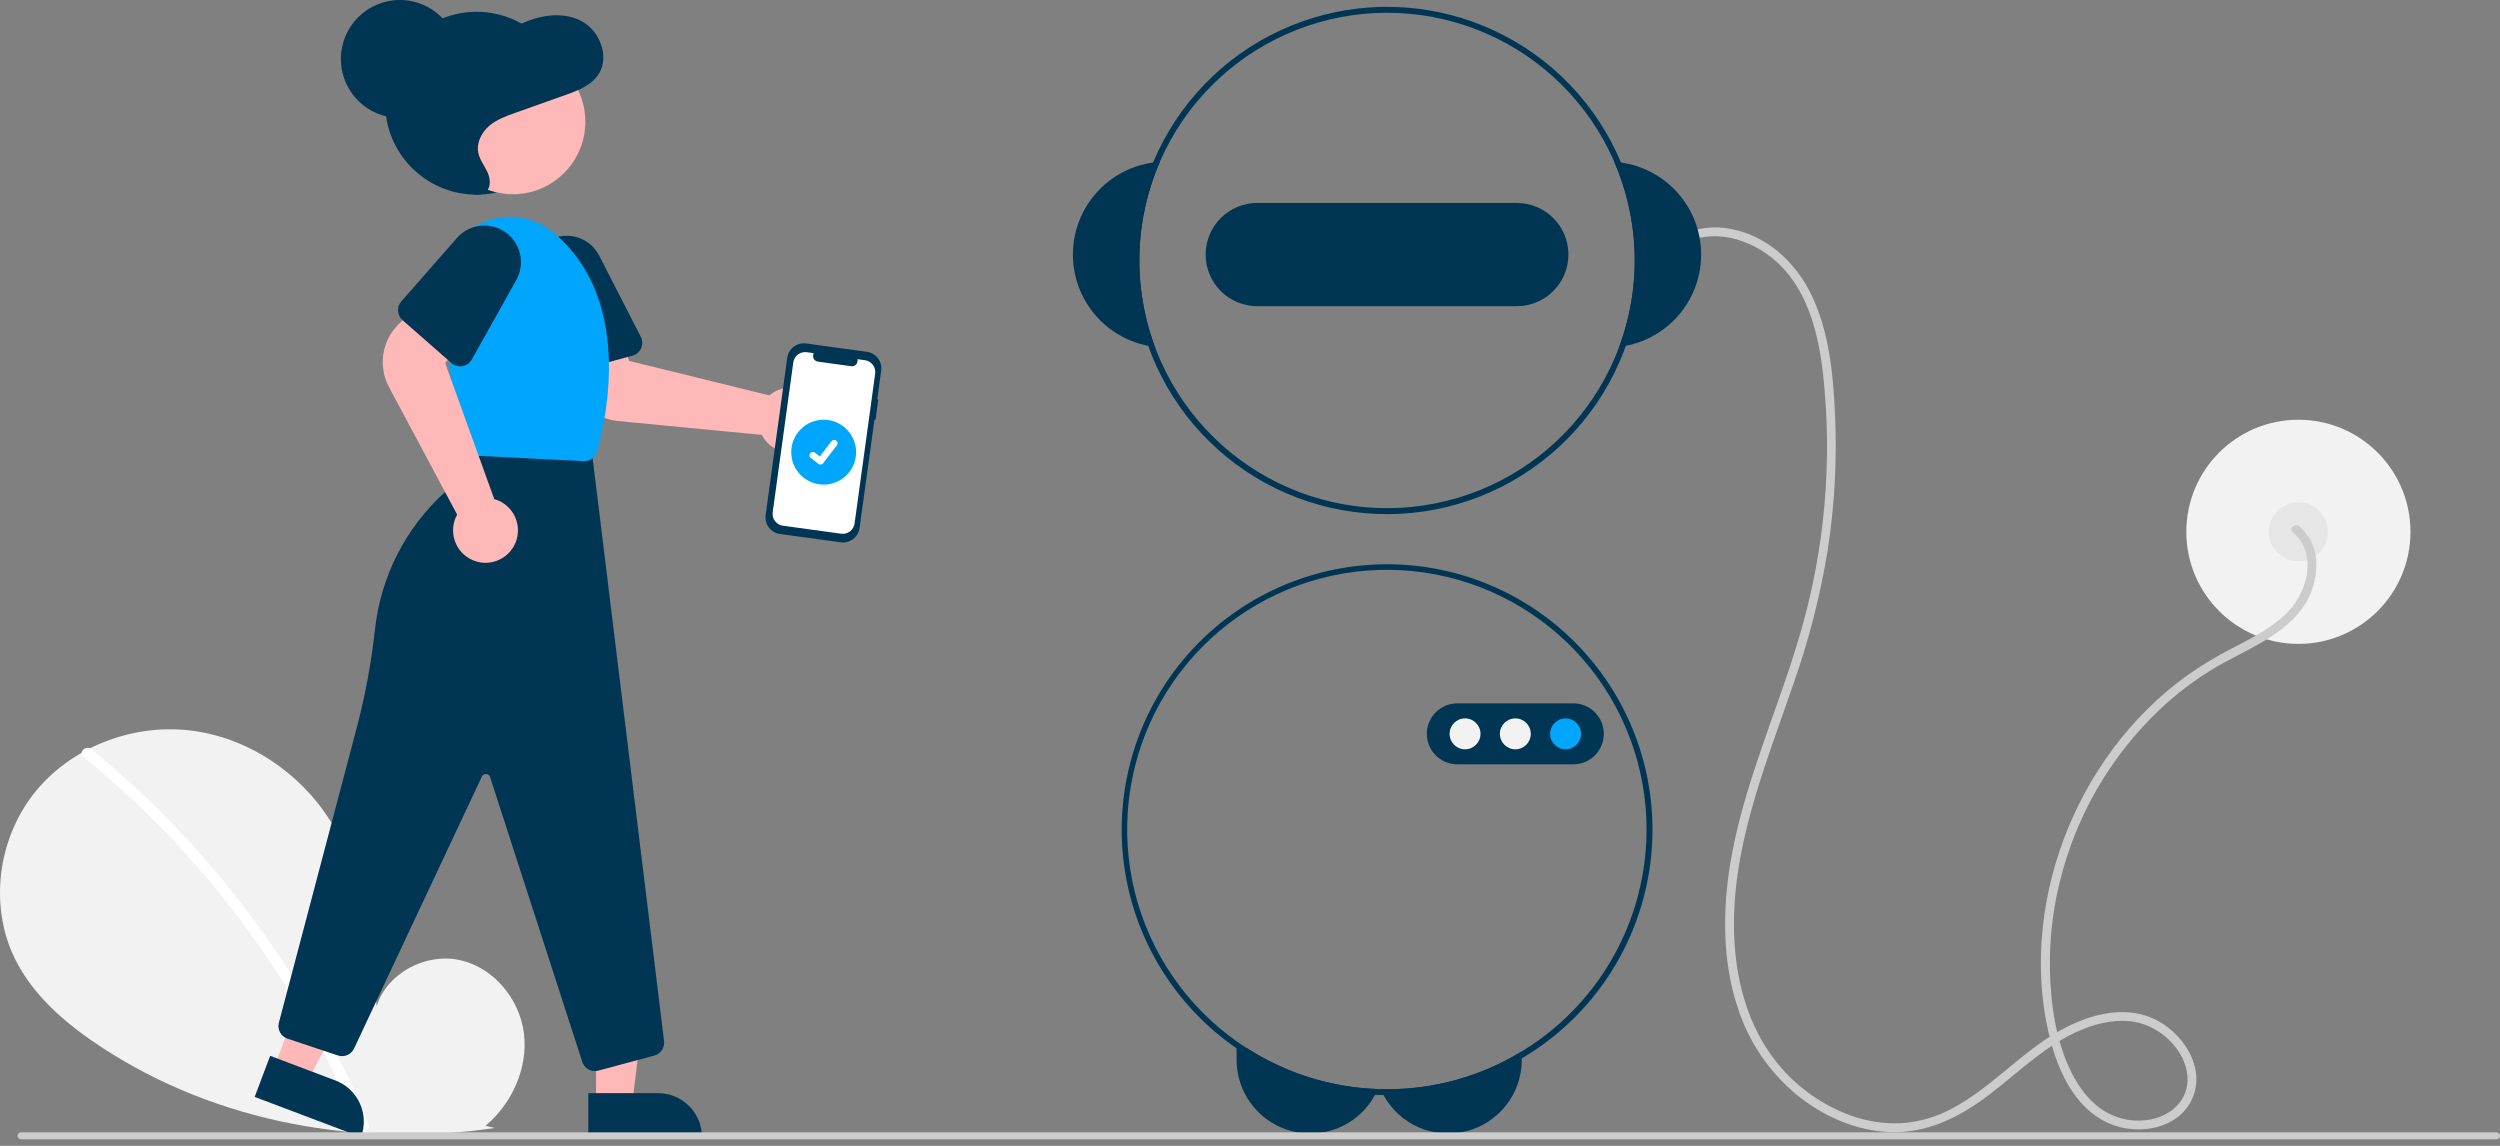 <svg width="360" height="165" viewBox="0 0 360 165" fill="none" xmlns="http://www.w3.org/2000/svg">
<rect x="0" y="0" width="360" height="165" fill="#808080" stroke="none"/>
<g clip-path="url(#clip0)">
<path d="M330.969 92.72C339.882 92.72 347.108 85.495 347.108 76.581C347.108 67.668 339.882 60.442 330.969 60.442C322.055 60.442 314.83 67.668 314.83 76.581C314.83 85.495 322.055 92.72 330.969 92.72Z" fill="#F2F2F2"/>
<path d="M330.969 80.828C333.315 80.828 335.216 78.927 335.216 76.581C335.216 74.236 333.315 72.334 330.969 72.334C328.623 72.334 326.722 74.236 326.722 76.581C326.722 78.927 328.623 80.828 330.969 80.828Z" fill="#E6E6E6"/>
<path d="M330.193 76.672C331.982 78.131 332.527 80.432 332.194 82.653C331.785 85.089 330.521 87.3 328.629 88.888C326.502 90.779 323.907 92.057 321.403 93.365C319.102 94.54 316.891 95.882 314.788 97.381C306.735 103.234 300.651 111.568 297.169 120.868C293.693 130.152 292.76 140.69 295.402 150.312C296.709 155.073 299.352 160.21 304.278 162.001C308.203 163.429 313.564 162.509 315.563 158.463C317.71 154.117 314.714 149.231 310.855 147.073C305.852 144.276 299.877 146.32 295.378 149.151C290.424 152.268 286.442 156.741 281.27 159.535C278.943 160.832 276.352 161.588 273.692 161.746C271.249 161.842 268.81 161.465 266.51 160.636C261.738 158.897 257.63 155.709 254.762 151.517C251.477 146.742 250.007 140.888 249.738 135.154C249.139 122.325 254.206 110.323 258.273 98.426C260.458 92.23 262.095 85.855 263.165 79.373C264.183 72.858 264.545 66.258 264.246 59.671C263.977 53.847 263.402 47.756 260.832 42.437C258.571 37.759 254.44 33.931 249.217 32.965C246.863 32.503 244.423 32.784 242.235 33.767C241.49 34.107 242.137 35.206 242.878 34.868C247.5 32.759 252.963 34.811 256.377 38.215C260.364 42.191 261.828 48.062 262.478 53.479C263.939 66.317 262.788 79.319 259.094 91.701C255.549 103.742 249.973 115.282 248.686 127.898C248.099 133.655 248.4 139.606 250.24 145.126C251.819 150.044 254.779 154.403 258.768 157.684C262.523 160.72 267.143 162.788 272.007 163.018C277.466 163.277 282.254 160.843 286.49 157.605C291.026 154.138 295.2 149.859 300.695 147.915C303.2 147.028 306.054 146.615 308.626 147.468C310.833 148.222 312.705 149.727 313.915 151.72C315.032 153.578 315.444 155.901 314.425 157.896C313.466 159.772 311.595 160.858 309.57 161.229C307.425 161.608 305.215 161.233 303.316 160.167C301.098 158.899 299.474 156.773 298.337 154.526C296.068 150.045 295.306 144.712 295.191 139.739C295.089 134.881 295.712 130.035 297.038 125.36C299.675 115.905 305 107.417 312.365 100.927C314.221 99.31 316.206 97.849 318.3 96.557C320.585 95.148 323.024 94.023 325.354 92.694C327.646 91.387 329.905 89.824 331.483 87.673C332.829 85.829 333.555 83.606 333.559 81.323C333.583 80.273 333.374 79.231 332.948 78.271C332.522 77.311 331.889 76.457 331.094 75.771C330.464 75.257 329.557 76.153 330.193 76.672V76.672Z" fill="#CCCCCC"/>
<path d="M179.523 150.907C185.166 154.555 191.694 156.601 198.41 156.827C198.29 157.112 198.155 157.39 198.007 157.66C197.225 159.103 196.12 160.346 194.779 161.291C193.19 162.409 191.326 163.069 189.388 163.2C187.45 163.33 185.513 162.926 183.789 162.031C182.066 161.136 180.621 159.785 179.612 158.125C178.604 156.466 178.07 154.561 178.07 152.618V150.907H179.523Z" fill="#003554"/>
<path d="M219.136 151.408V152.618C219.137 154.975 218.353 157.265 216.907 159.126C215.462 160.987 213.437 162.313 211.154 162.895C208.87 163.477 206.458 163.282 204.298 162.34C202.138 161.398 200.353 159.763 199.226 157.694C199.07 157.417 198.93 157.132 198.805 156.84C199.115 156.849 199.421 156.853 199.731 156.853C206.578 156.861 213.293 154.976 219.136 151.408V151.408Z" fill="#003554"/>
<path d="M233.424 23.406C233.105 23.36 232.782 23.33 232.46 23.309C236.128 31.762 236.382 41.306 233.169 49.943C233.492 49.904 233.81 49.853 234.129 49.794C237.239 49.191 240.035 47.505 242.018 45.034C244.001 42.563 245.043 39.468 244.959 36.301C244.874 33.134 243.668 30.1 241.556 27.739C239.444 25.377 236.562 23.842 233.424 23.406V23.406Z" fill="#003554"/>
<path d="M167.002 23.309C166.679 23.33 166.356 23.36 166.038 23.406C162.9 23.842 160.018 25.377 157.906 27.738C155.794 30.1 154.588 33.134 154.503 36.301C154.419 39.468 155.461 42.563 157.444 45.034C159.427 47.505 162.222 49.191 165.333 49.794C165.651 49.853 165.97 49.904 166.293 49.943C163.08 41.306 163.334 31.762 167.002 23.309V23.309Z" fill="#003554"/>
<path d="M233.424 23.406C229.925 15.048 223.444 8.288 215.24 4.441C207.036 0.594 197.695 -0.067 189.031 2.588C180.367 5.243 173 11.024 168.36 18.807C163.72 26.59 162.139 35.82 163.923 44.704C165.708 53.588 170.731 61.491 178.017 66.878C185.303 72.265 194.332 74.752 203.349 73.855C212.365 72.958 220.727 68.741 226.808 62.024C232.89 55.306 236.257 46.568 236.257 37.507C236.255 32.666 235.292 27.873 233.424 23.406V23.406ZM233.169 49.943C230.062 58.294 223.942 65.18 216.012 69.246C208.083 73.311 198.919 74.262 190.324 71.91C181.73 69.558 174.326 64.074 169.572 56.538C164.818 49.001 163.056 39.958 164.635 31.188C166.213 22.418 171.017 14.557 178.101 9.151C185.185 3.745 194.035 1.187 202.911 1.979C211.786 2.772 220.044 6.858 226.058 13.433C232.072 20.008 235.407 28.596 235.407 37.507C235.406 41.752 234.648 45.963 233.169 49.943V49.943Z" fill="#003554"/>
<path d="M218.419 29.225H181.043C179.072 29.225 177.182 30.008 175.788 31.402C174.394 32.796 173.611 34.686 173.611 36.657C173.611 38.629 174.394 40.519 175.788 41.913C177.182 43.307 179.072 44.09 181.043 44.09H218.419C220.39 44.09 222.28 43.307 223.674 41.913C225.068 40.519 225.851 38.629 225.851 36.657C225.851 34.686 225.068 32.796 223.674 31.402C222.28 30.008 220.39 29.225 218.419 29.225V29.225Z" fill="#003554"/>
<path d="M199.731 81.253C189.746 81.257 180.159 85.169 173.021 92.151C165.883 99.133 161.76 108.631 161.535 118.614C161.309 128.596 164.999 138.271 171.815 145.568C178.631 152.865 188.032 157.205 198.006 157.66C198.41 157.681 198.818 157.694 199.225 157.694C199.395 157.702 199.561 157.702 199.731 157.702C209.869 157.702 219.591 153.675 226.76 146.507C233.928 139.338 237.956 129.615 237.956 119.478C237.956 109.34 233.928 99.617 226.76 92.449C219.591 85.28 209.869 81.253 199.731 81.253V81.253ZM219.136 151.408C213.293 154.977 206.578 156.861 199.731 156.853C199.421 156.853 199.115 156.849 198.805 156.84C198.673 156.84 198.542 156.836 198.41 156.827C189.435 156.515 180.872 152.984 174.286 146.879C167.7 140.774 163.531 132.503 162.54 123.577C161.55 114.651 163.805 105.667 168.892 98.267C173.98 90.867 181.56 85.544 190.249 83.272C198.937 81.001 208.153 81.931 216.212 85.894C224.27 89.857 230.634 96.587 234.14 104.856C237.645 113.124 238.058 122.377 235.303 130.924C232.548 139.472 226.81 146.743 219.136 151.408Z" fill="#003554"/>
<path d="M226.559 110.063H209.853C208.689 110.063 207.573 109.601 206.75 108.778C205.927 107.955 205.465 106.838 205.465 105.674C205.465 104.51 205.927 103.394 206.75 102.571C207.573 101.748 208.689 101.285 209.853 101.285H226.559C227.723 101.285 228.839 101.748 229.662 102.571C230.485 103.394 230.948 104.51 230.948 105.674C230.948 106.838 230.485 107.955 229.662 108.778C228.839 109.601 227.723 110.063 226.559 110.063V110.063Z" fill="#003554"/>
<path d="M210.967 107.902C212.197 107.902 213.194 106.904 213.194 105.674C213.194 104.444 212.197 103.447 210.967 103.447C209.737 103.447 208.74 104.444 208.74 105.674C208.74 106.904 209.737 107.902 210.967 107.902Z" fill="#F2F2F2"/>
<path d="M218.206 107.902C219.436 107.902 220.434 106.904 220.434 105.674C220.434 104.444 219.436 103.447 218.206 103.447C216.976 103.447 215.979 104.444 215.979 105.674C215.979 106.904 216.976 107.902 218.206 107.902Z" fill="#F2F2F2"/>
<path d="M225.445 107.902C226.675 107.902 227.673 106.904 227.673 105.674C227.673 104.444 226.675 103.447 225.445 103.447C224.215 103.447 223.218 104.444 223.218 105.674C223.218 106.904 224.215 107.902 225.445 107.902Z" fill="#00A6FB"/>
<path d="M69.919 162.114C73.739 158.887 76.059 153.789 75.45 148.825C74.842 143.862 71.074 139.3 66.186 138.246C61.298 137.192 55.726 140.109 54.241 144.884C53.424 135.679 52.483 126.087 47.589 118.248C43.157 111.149 35.481 106.07 27.163 105.162C18.844 104.253 10.085 107.685 4.897 114.251C-0.291 120.817 -1.561 130.362 2.072 137.9C4.749 143.453 9.681 147.586 14.848 150.948C31.332 161.674 51.781 165.299 71.239 162.435L69.919 162.114Z" fill="#F2F2F2"/>
<path d="M13.123 107.875C19.987 113.466 26.284 119.719 31.923 126.543C37.563 133.361 42.528 140.709 46.749 148.485C49.108 152.848 51.228 157.335 53.098 161.928C53.479 162.863 51.962 163.269 51.585 162.345C48.273 154.248 44.175 146.494 39.35 139.196C34.548 131.924 29.053 125.135 22.94 118.925C19.483 115.413 15.835 112.095 12.014 108.985C11.231 108.347 12.347 107.243 13.123 107.875V107.875Z" fill="white"/>
<path d="M68.625 28.032C75.896 28.032 81.791 22.137 81.791 14.865C81.791 7.594 75.896 1.699 68.625 1.699C61.353 1.699 55.458 7.594 55.458 14.865C55.458 22.137 61.353 28.032 68.625 28.032Z" fill="#003554"/>
<path d="M117.729 63.075C117.477 63.455 117.169 63.795 116.817 64.083C116.309 64.502 115.718 64.809 115.083 64.983C114.448 65.158 113.784 65.196 113.133 65.096C112.483 64.996 111.86 64.76 111.307 64.402C110.755 64.045 110.283 63.575 109.925 63.023C109.842 62.894 109.766 62.761 109.697 62.624L88.949 60.623C87.312 60.458 85.771 59.77 84.555 58.661C83.34 57.552 82.514 56.08 82.202 54.464L81.024 48.256L89.121 46.996L90.574 51.969L110.803 56.938C110.959 56.8 111.125 56.674 111.3 56.56C112.202 55.974 113.279 55.718 114.348 55.834C115.418 55.95 116.414 56.432 117.17 57.198C117.925 57.963 118.394 58.966 118.496 60.037C118.597 61.108 118.327 62.181 117.729 63.076L117.729 63.075Z" fill="#FFB8B8"/>
<path d="M91.072 51.219L82.027 53.662C81.537 53.794 81.016 53.726 80.576 53.473C80.137 53.221 79.816 52.804 79.683 52.315L76.515 40.588C76.176 39.332 76.314 37.995 76.902 36.834C77.49 35.673 78.487 34.772 79.701 34.303C80.915 33.834 82.259 33.831 83.475 34.294C84.691 34.758 85.692 35.655 86.285 36.813L92.274 48.502C92.404 48.755 92.476 49.035 92.484 49.319C92.492 49.604 92.436 49.887 92.321 50.147C92.206 50.408 92.034 50.639 91.817 50.824C91.601 51.01 91.346 51.145 91.072 51.219V51.219Z" fill="#003554"/>
<path d="M85.832 158.901H91.039L93.516 138.817L85.831 138.818L85.832 158.901Z" fill="#FFB8B8"/>
<path d="M101.081 163.736L84.716 163.737L84.716 157.414L94.758 157.413C96.435 157.413 98.043 158.079 99.229 159.265C100.415 160.451 101.081 162.059 101.081 163.736V163.736V163.736Z" fill="#003554"/>
<path d="M39.423 153.827L44.295 155.666L53.707 137.752L46.518 135.038L39.423 153.827Z" fill="#FFB8B8"/>
<path d="M51.981 163.737L36.672 157.956L38.905 152.041L48.3 155.588C49.868 156.18 51.138 157.372 51.828 158.9C52.519 160.428 52.574 162.168 51.981 163.737V163.737L51.981 163.737Z" fill="#003554"/>
<path d="M85.668 154.236C85.264 154.236 84.871 154.108 84.545 153.87C84.219 153.633 83.976 153.298 83.852 152.914L70.572 111.901C70.532 111.779 70.457 111.672 70.356 111.594C70.255 111.516 70.133 111.469 70.006 111.461C69.878 111.453 69.751 111.484 69.641 111.549C69.531 111.614 69.443 111.71 69.389 111.826L50.984 150.985C50.784 151.409 50.437 151.744 50.007 151.929C49.577 152.113 49.094 152.133 48.65 151.986L41.401 149.569C40.941 149.415 40.556 149.091 40.325 148.664C40.094 148.237 40.035 147.738 40.158 147.268L51.432 104.564C52.611 100.041 53.463 95.438 53.981 90.792C54.772 83.141 58.359 76.052 64.054 70.882C66.541 68.604 68.158 65.531 68.627 62.191L68.657 61.978L85.168 64.585L95.626 149.923C95.68 150.379 95.568 150.84 95.311 151.221C95.054 151.603 94.669 151.879 94.225 152L86.167 154.17C86.004 154.214 85.836 154.236 85.668 154.236V154.236Z" fill="#003554"/>
<path d="M73.855 27.969C79.616 27.969 84.287 23.298 84.287 17.537C84.287 11.776 79.616 7.106 73.855 7.106C68.094 7.106 63.423 11.776 63.423 17.537C63.423 23.298 68.094 27.969 73.855 27.969Z" fill="#FFB8B8"/>
<path d="M84.141 66.404C84.109 66.404 84.076 66.403 84.043 66.402L67.676 65.584C67.219 65.563 66.785 65.378 66.454 65.063C66.122 64.749 65.915 64.325 65.87 63.87L63.635 42.07C63.471 40.473 63.7 38.861 64.302 37.373C64.904 35.886 65.861 34.568 67.089 33.535C68.317 32.502 69.779 31.785 71.348 31.446C72.916 31.107 74.544 31.157 76.089 31.592H76.089C77.369 31.942 78.562 32.556 79.591 33.393C91.105 42.849 87.392 59.98 85.98 65.005C85.87 65.408 85.63 65.763 85.297 66.016C84.965 66.268 84.559 66.405 84.141 66.404V66.404Z" fill="#00A6FB"/>
<path d="M69.903 81.042C69.447 81.043 68.994 80.975 68.558 80.841C67.928 80.65 67.346 80.328 66.849 79.896C66.352 79.464 65.952 78.932 65.675 78.335C65.397 77.738 65.25 77.089 65.241 76.431C65.232 75.772 65.363 75.12 65.624 74.515C65.685 74.375 65.754 74.238 65.829 74.105L56.003 55.722C55.233 54.268 54.952 52.604 55.202 50.978C55.453 49.351 56.221 47.849 57.393 46.693L61.909 42.274L67.443 48.318L64.108 52.282L71.176 71.876C71.377 71.93 71.574 71.998 71.766 72.08C72.753 72.507 73.563 73.261 74.059 74.216C74.555 75.171 74.706 76.267 74.487 77.32C74.268 78.374 73.692 79.319 72.857 79.997C72.022 80.675 70.979 81.044 69.903 81.042L69.903 81.042Z" fill="#FFB8B8"/>
<path d="M65.008 52.28L57.964 46.103C57.583 45.769 57.351 45.297 57.318 44.791C57.284 44.286 57.453 43.788 57.787 43.406L65.796 34.273C66.653 33.294 67.843 32.668 69.135 32.515C70.427 32.362 71.731 32.693 72.793 33.444C73.856 34.194 74.603 35.312 74.891 36.581C75.178 37.85 74.986 39.181 74.35 40.316L67.936 51.777C67.797 52.025 67.604 52.24 67.372 52.404C67.139 52.568 66.873 52.679 66.592 52.727C66.311 52.775 66.024 52.76 65.75 52.683C65.475 52.606 65.222 52.468 65.008 52.28V52.28Z" fill="#003554"/>
<path d="M67.142 27.67C68.094 28.008 69.261 28.305 70.01 27.605C70.741 26.922 70.608 25.672 70.177 24.752C69.746 23.831 69.078 23.012 68.874 22.01C68.58 20.574 69.339 19.082 70.422 18.146C71.506 17.21 72.87 16.718 74.201 16.245L81.503 13.649C83.311 13.006 85.258 12.252 86.27 10.561C87.733 8.114 86.395 4.617 83.995 3.189C81.594 1.761 78.562 2.027 75.971 3.031C74.539 3.586 73.176 4.351 71.695 4.742C68.771 5.514 65.446 4.822 62.877 6.47C60.64 7.905 59.603 10.834 59.678 13.573C59.753 16.313 60.762 18.922 61.826 21.428C62.459 22.919 63.136 24.427 64.208 25.613C65.28 26.798 66.83 27.628 68.377 27.409L67.142 27.67Z" fill="#003554"/>
<path d="M57.582 16.989C62.273 16.989 66.076 13.186 66.076 8.494C66.076 3.803 62.273 0 57.582 0C52.891 0 49.087 3.803 49.087 8.494C49.087 13.186 52.891 16.989 57.582 16.989Z" fill="#003554"/>
<path d="M126.476 57.528L126.326 57.508L126.893 53.378C126.98 52.744 126.812 52.102 126.425 51.592C126.039 51.082 125.466 50.747 124.832 50.66L116.083 49.457C115.449 49.37 114.806 49.538 114.296 49.925C113.787 50.311 113.451 50.884 113.364 51.518L110.25 74.173C110.163 74.807 110.331 75.45 110.718 75.959C111.104 76.469 111.677 76.805 112.311 76.892L121.06 78.094C121.694 78.181 122.337 78.013 122.847 77.627C123.356 77.24 123.692 76.667 123.779 76.033L125.921 60.447L126.072 60.468L126.476 57.528Z" fill="#003554"/>
<path d="M124.557 51.871L123.467 51.721C123.501 51.851 123.501 51.987 123.47 52.117C123.438 52.247 123.375 52.367 123.286 52.467C123.197 52.567 123.084 52.644 122.959 52.69C122.833 52.736 122.698 52.751 122.565 52.733L117.784 52.075C117.652 52.057 117.526 52.007 117.417 51.928C117.309 51.85 117.221 51.746 117.162 51.626C117.103 51.505 117.075 51.372 117.08 51.239C117.084 51.105 117.122 50.974 117.189 50.858L116.171 50.718C115.948 50.688 115.72 50.701 115.502 50.758C115.284 50.816 115.079 50.915 114.899 51.052C114.719 51.188 114.568 51.358 114.454 51.553C114.34 51.748 114.265 51.963 114.235 52.187L111.269 73.764C111.207 74.216 111.326 74.674 111.602 75.037C111.877 75.4 112.286 75.639 112.737 75.701L121.122 76.854C121.574 76.916 122.032 76.796 122.395 76.52C122.758 76.245 122.997 75.837 123.059 75.385V75.385L126.025 53.808C126.087 53.356 125.967 52.898 125.692 52.535C125.417 52.172 125.008 51.933 124.557 51.871V51.871Z" fill="white"/>
<path d="M118.61 69.785C121.19 69.785 123.282 67.694 123.282 65.114C123.282 62.533 121.19 60.442 118.61 60.442C116.029 60.442 113.938 62.533 113.938 65.114C113.938 67.694 116.029 69.785 118.61 69.785Z" fill="#00A6FB"/>
<path d="M118.147 66.896C118.041 66.896 117.939 66.862 117.855 66.799L117.85 66.795L116.752 65.954C116.701 65.915 116.658 65.867 116.625 65.811C116.593 65.756 116.572 65.695 116.563 65.631C116.555 65.567 116.559 65.502 116.576 65.441C116.592 65.378 116.621 65.32 116.66 65.269C116.699 65.218 116.748 65.175 116.803 65.143C116.859 65.111 116.92 65.091 116.984 65.082C117.048 65.074 117.112 65.078 117.174 65.095C117.236 65.112 117.294 65.141 117.345 65.18L118.056 65.725L119.737 63.533C119.776 63.483 119.824 63.44 119.88 63.408C119.935 63.376 119.997 63.355 120.06 63.347C120.124 63.338 120.188 63.343 120.25 63.359C120.312 63.376 120.37 63.404 120.421 63.443L120.41 63.457L120.421 63.443C120.524 63.522 120.591 63.639 120.608 63.767C120.625 63.895 120.59 64.025 120.511 64.127L118.535 66.705C118.489 66.765 118.43 66.813 118.363 66.846C118.295 66.879 118.221 66.896 118.147 66.896Z" fill="white"/>
<path d="M359.494 164.064H3.03C2.897 164.063 2.768 164.01 2.674 163.915C2.579 163.82 2.526 163.692 2.526 163.558C2.526 163.424 2.579 163.296 2.674 163.201C2.768 163.106 2.897 163.053 3.03 163.052H359.494C359.628 163.052 359.757 163.106 359.852 163.2C359.947 163.295 360 163.424 360 163.558C360 163.692 359.947 163.821 359.852 163.916C359.757 164.01 359.628 164.064 359.494 164.064Z" fill="#CCCCCC"/>
</g>
<defs>
<clipPath id="clip0">
<rect width="360" height="164.064" fill="white"/>
</clipPath>
</defs>
</svg>
